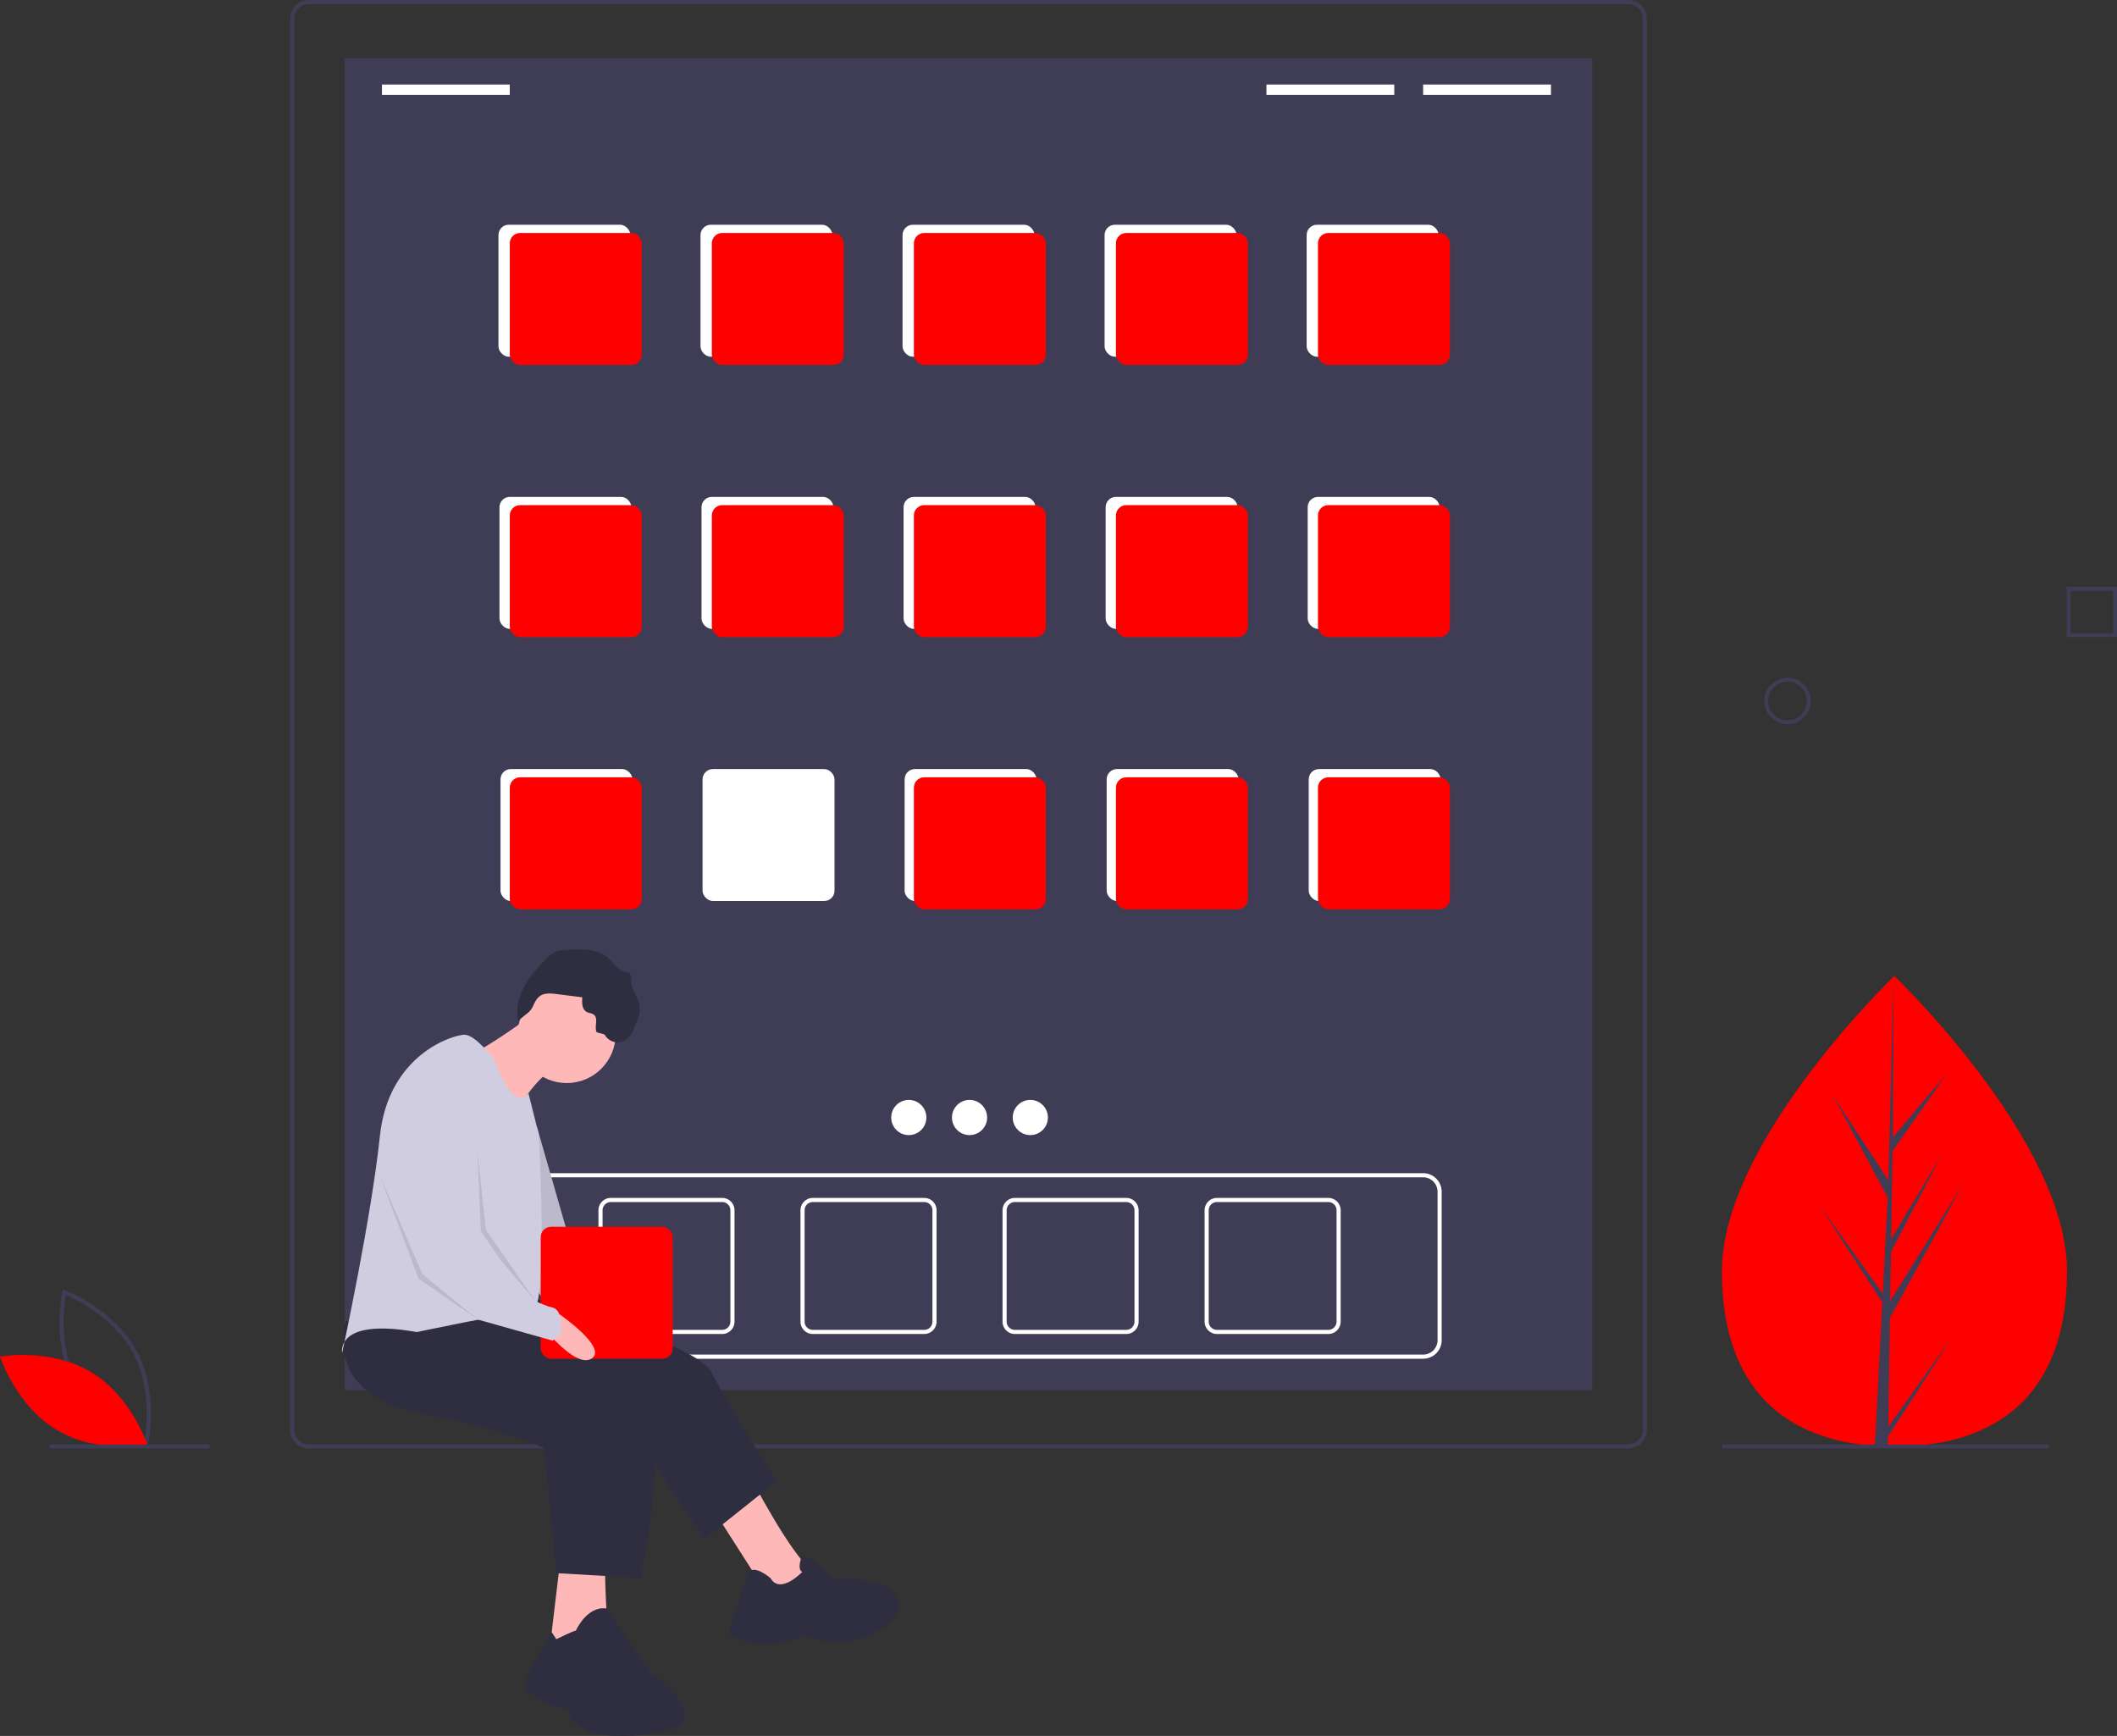 <svg id="b326ab2b-d71b-40ff-978b-a3c211b51f5c" data-name="Layer 1" xmlns="http://www.w3.org/2000/svg" width="1026.8" height="841.938" viewBox="0 0 1026.8 841.938"><rect x="0" y="0" width="1026.8" height="841.938" fill="#333333" stroke="none"/><title>apps</title><path d="M158.162,730.542,157.089,730.14c-.236-.089-23.709-9.082-34.704-29.474-10.996-20.393-5.612-44.945-5.556-45.19l.253-1.118,1.073.402c.236.089,23.708,9.082,34.704,29.474,10.996,20.393,5.612,44.945,5.556,45.19Zm-34.017-30.825c9.296,17.241,27.845,26.079,32.545,28.097.894-5.037,3.696-25.406-5.592-42.631-9.287-17.223-27.843-26.074-32.545-28.097C117.659,662.126,114.858,682.494,124.146,699.717Z" transform="translate(-86.6 -29.031)" fill="#3f3d56"/><path d="M130.788,694.513c19.761,11.889,27.371,35.503,27.371,35.503s-24.428,4.339-44.188-7.55-27.371-35.503-27.371-35.503S111.028,682.625,130.788,694.513Z" transform="translate(-86.6 -29.031)" fill="#ff0000"/><rect x="167.258" y="28.23" width="605" height="646.04" fill="#3f3d56"/><path d="M876.358,731.531h-640a9.01,9.01,0,0,1-9-9v-684.5a9.01,9.01,0,0,1,9-9h640a9.01,9.01,0,0,1,9,9v684.5A9.01,9.01,0,0,1,876.358,731.531Zm-640-700.5a7.008,7.008,0,0,0-7,7v684.5a7.008,7.008,0,0,0,7,7h640a7.008,7.008,0,0,0,7-7v-684.5a7.008,7.008,0,0,0-7-7Z" transform="translate(-86.6 -29.031)" fill="#3f3d56"/><path d="M776.858,688.031h-440a9.01,9.01,0,0,1-9-9v-72a9.01,9.01,0,0,1,9-9h440a9.01,9.01,0,0,1,9,9v72A9.01,9.01,0,0,1,776.858,688.031Zm-440-88a7.008,7.008,0,0,0-7,7v72a7.008,7.008,0,0,0,7,7h440a7.008,7.008,0,0,0,7-7v-72a7.008,7.008,0,0,0-7-7Z" transform="translate(-86.6 -29.031)" fill="#fff"/><path d="M436.858,676.031h-54a6.007,6.007,0,0,1-6-6v-54a6.007,6.007,0,0,1,6-6h54a6.007,6.007,0,0,1,6,6v54A6.007,6.007,0,0,1,436.858,676.031Zm-54-64a4.004,4.004,0,0,0-4,4v54a4.004,4.004,0,0,0,4,4h54a4.004,4.004,0,0,0,4-4v-54a4.004,4.004,0,0,0-4-4Z" transform="translate(-86.6 -29.031)" fill="#fff"/><path d="M534.858,676.031h-54a6.007,6.007,0,0,1-6-6v-54a6.007,6.007,0,0,1,6-6h54a6.007,6.007,0,0,1,6,6v54A6.007,6.007,0,0,1,534.858,676.031Zm-54-64a4.004,4.004,0,0,0-4,4v54a4.004,4.004,0,0,0,4,4h54a4.004,4.004,0,0,0,4-4v-54a4.004,4.004,0,0,0-4-4Z" transform="translate(-86.6 -29.031)" fill="#fff"/><path d="M632.858,676.031h-54a6.007,6.007,0,0,1-6-6v-54a6.007,6.007,0,0,1,6-6h54a6.007,6.007,0,0,1,6,6v54A6.007,6.007,0,0,1,632.858,676.031Zm-54-64a4.004,4.004,0,0,0-4,4v54a4.004,4.004,0,0,0,4,4h54a4.004,4.004,0,0,0,4-4v-54a4.004,4.004,0,0,0-4-4Z" transform="translate(-86.6 -29.031)" fill="#fff"/><path d="M730.858,676.031h-54a6.007,6.007,0,0,1-6-6v-54a6.007,6.007,0,0,1,6-6h54a6.007,6.007,0,0,1,6,6v54A6.007,6.007,0,0,1,730.858,676.031Zm-54-64a4.004,4.004,0,0,0-4,4v54a4.004,4.004,0,0,0,4,4h54a4.004,4.004,0,0,0,4-4v-54a4.004,4.004,0,0,0-4-4Z" transform="translate(-86.6 -29.031)" fill="#fff"/><rect x="241.758" y="109" width="64" height="64" rx="5" fill="#fff"/><rect x="339.758" y="109" width="64" height="64" rx="5" fill="#fff"/><rect x="437.758" y="109" width="64" height="64" rx="5" fill="#fff"/><rect x="535.758" y="109" width="64" height="64" rx="5" fill="#fff"/><rect x="633.758" y="109" width="64" height="64" rx="5" fill="#fff"/><rect x="242.258" y="241" width="64" height="64" rx="5" fill="#fff"/><rect x="340.258" y="241" width="64" height="64" rx="5" fill="#fff"/><rect x="438.258" y="241" width="64" height="64" rx="5" fill="#fff"/><rect x="536.258" y="241" width="64" height="64" rx="5" fill="#fff"/><rect x="634.258" y="241" width="64" height="64" rx="5" fill="#fff"/><rect x="242.758" y="373" width="64" height="64" rx="5" fill="#fff"/><rect x="340.758" y="373" width="64" height="64" rx="5" fill="#fff"/><rect x="438.758" y="373" width="64" height="64" rx="5" fill="#fff"/><rect x="536.758" y="373" width="64" height="64" rx="5" fill="#fff"/><rect x="634.758" y="373" width="64" height="64" rx="5" fill="#fff"/><rect x="185.258" y="41" width="62" height="5" fill="#fff"/><rect x="614.258" y="41" width="62" height="5" fill="#fff"/><rect x="690.258" y="41" width="62" height="5" fill="#fff"/><circle cx="440.789" cy="542" r="8.531" fill="#fff"/><circle cx="470.258" cy="542" r="8.531" fill="#fff"/><circle cx="499.728" cy="542" r="8.531" fill="#fff"/><rect x="247.258" y="113" width="64" height="64" rx="5" fill="#ff0000"/><rect x="345.258" y="113" width="64" height="64" rx="5" fill="#ff0000"/><rect x="443.258" y="113" width="64" height="64" rx="5" fill="#ff0000"/><rect x="541.258" y="113" width="64" height="64" rx="5" fill="#ff0000"/><rect x="639.258" y="113" width="64" height="64" rx="5" fill="#ff0000"/><rect x="247.258" y="245" width="64" height="64" rx="5" fill="#ff0000"/><rect x="345.258" y="245" width="64" height="64" rx="5" fill="#ff0000"/><rect x="443.258" y="245" width="64" height="64" rx="5" fill="#ff0000"/><rect x="541.258" y="245" width="64" height="64" rx="5" fill="#ff0000"/><rect x="639.258" y="245" width="64" height="64" rx="5" fill="#ff0000"/><rect x="247.258" y="377" width="64" height="64" rx="5" fill="#ff0000"/><rect x="443.258" y="377" width="64" height="64" rx="5" fill="#ff0000"/><rect x="541.258" y="377" width="64" height="64" rx="5" fill="#ff0000"/><rect x="639.258" y="377" width="64" height="64" rx="5" fill="#ff0000"/><path d="M450.785,745.724s18.992,36.797,29.675,45.105-17.211,18.398-17.211,18.398l-32.642-51.04Z" transform="translate(-86.6 -29.031)" fill="#ffb8b8"/><path d="M335.647,656.107s88.431,23.146,96.146,38.577S463.248,747.505,463.248,747.505l-35.016,27.894-34.423-51.634-94.959-42.732Z" transform="translate(-86.6 -29.031)" fill="#2f2e41"/><path d="M460.281,794.391s-8.309-7.122-10.683-2.374-9.496,29.081-9.496,29.081,10.089,9.496,30.862,3.561c0,0,5.341-4.154,13.65,0s39.171-4.154,37.984-17.805-32.642-12.463-32.642-12.463-13.249-14.843-14.933-9.202.689,6.235.689,6.235S465.029,802.7,460.281,794.391Z" transform="translate(-86.6 -29.031)" fill="#2f2e41"/><path d="M358.793,781.928,352.859,831.781h29.081s-2.374-38.577-1.78-43.325S358.793,781.928,358.793,781.928Z" transform="translate(-86.6 -29.031)" fill="#ffb8b8"/><path d="M375.411,672.131s16.024,23.74,6.528,25.52-17.211-25.52-17.211-25.52Z" transform="translate(-86.6 -29.031)" fill="#ffb8b8"/><path d="M254.339,669.757s-11.87,35.016,35.016,44.512,61.13,17.211,61.13,17.211l5.935,60.536,40.951,2.374s19.585-91.991-5.935-103.861-79.528-25.52-79.528-25.52Z" transform="translate(-86.6 -29.031)" fill="#2f2e41"/><path d="M356.42,824.066s8.309-4.154,9.496-4.154c0,0,5.217-12.032,14.775-10.764L401.525,839.496s31.455,22.553,9.496,28.488-39.171,1.187-39.171,1.187l-8.902-6.528s1.187-6.528-6.528-5.341c0,0-16.024-6.528-15.431-11.276S354.188,820.61,354.188,820.61Z" transform="translate(-86.6 -29.031)" fill="#2f2e41"/><circle cx="274.864" cy="501.552" r="23.74" fill="#ffb8b8"/><path d="M342.176,523.164s-21.366,15.431-25.52,16.024,19.585,29.675,19.585,29.675,11.276-18.398,18.398-20.772S342.176,523.164,342.176,523.164Z" transform="translate(-86.6 -29.031)" fill="#ffb8b8"/><path d="M346.858,575.031h0L367.102,645.424l14.837,33.829s-16.024-5.517-17.211,1.099l-23.74-34.335Z" transform="translate(-86.6 -29.031)" fill="#d0cde1"/><path d="M346.858,575.031h0L367.102,645.424l14.837,33.829s-16.024-5.517-17.211,1.099l-23.74-34.335Z" transform="translate(-86.6 -29.031)" opacity="0.1"/><path d="M356.127,511.114l12.915,1.613c-.247,2.628-.178,5.884,2.151,7.127,1.095.584,2.484.555,3.454,1.328,2.334,1.861.051,5.862,1.368,8.54l3.777.999a7.301,7.301,0,0,0,9.921,2.976c2.538-1.524,3.832-4.436,4.974-7.168,1.364-3.263,2.757-6.769,2.074-10.24-.734-3.729-3.78-6.827-3.918-10.625-.062-1.699.297-3.817-1.135-4.733a6.055,6.055,0,0,0-2.094-.556c-3.299-.689-5.137-4.104-7.597-6.408-5.156-4.828-13.075-4.701-20.126-4.28a17.876,17.876,0,0,0-5.923,1.032,17.257,17.257,0,0,0-5.58,4.45c-3.781,4.033-7.463,8.257-9.958,13.191s-3.723,10.698-2.368,16.058c-.134-.516,4.355-3.89,4.913-4.431,1.754-1.699,1.914-2.51,2.863-4.464C348.05,510.969,351.127,510.489,356.127,511.114Z" transform="translate(-86.6 -29.031)" fill="#2f2e41"/><path d="M326.151,542.75s-8.902-11.87-14.244-11.87-36.895,9.387-41.05,49.151S252.558,685.188,252.558,685.188s-3.561-17.211,36.203-10.089c0,0,47.479-10.089,55.788-10.089s3.308-85.978,3.308-85.978l-4.952-19.842S336.834,570.644,326.151,542.75Z" transform="translate(-86.6 -29.031)" fill="#d0cde1"/><rect x="262.258" y="595" width="64" height="64" rx="5" fill="#ff0000"/><polygon points="231.539 558.528 233.32 600.072 259.72 631.031 235.694 596.511 231.539 558.528" opacity="0.1"/><polygon points="184.06 569.804 204.832 617.877 231.539 639.836 203.052 620.251 184.06 569.804" opacity="0.1"/><path d="M358.145,666.563s23.542,16.314,15.338,21.416-25.294-17.543-25.294-17.543Z" transform="translate(-86.6 -29.031)" fill="#ffb8b8"/><path d="M288.168,545.717s-17.215,49.858-14.511,56.794c8.505,21.818,18.072,42.319,18.072,42.319l26.825,24.255L354.639,679.253l4.154-3.561s1.187-11.276-4.154-12.463-13.65-5.935-13.65-5.935l-21.366-31.455S319.029,547.498,288.168,545.717Z" transform="translate(-86.6 -29.031)" fill="#d0cde1"/><path d="M1089.151,645.55c.031,63.031-37.43,85.054-83.649,85.077q-1.61.001-3.205-.034-3.213-.068-6.359-.29c-41.716-2.933-74.139-26.053-74.167-84.671-.029-60.663,77.465-137.256,83.277-142.919.005,0,.005,0,.01-.005.221-.216.334-.324.334-.324S1089.12,582.524,1089.151,645.55Z" transform="translate(-86.6 -29.031)" fill="#ff0000"/><path d="M1002.451,720.987l30.588-42.782-30.663,47.477-.08,4.911q-3.213-.068-6.359-.29l3.267-63.058-.026-.488.056-.093.31-5.959L968.759,613.14l30.876,43.101.078,1.264,2.468-47.643-26.359-49.155,26.679,40.782,2.546-98.778.01-.329 0.0.324-.394,77.896,26.197-30.894-26.307,37.602-.673,42.66,24.466-40.95-24.561,47.222-.374,23.721,35.507-57.002-35.642,65.278Z" transform="translate(-86.6 -29.031)" fill="#3f3d56"/><rect x="835.258" y="700.645" width="158.412" height="1.875" fill="#3f3d56"/><rect x="24.209" y="700.645" width="77.461" height="1.875" fill="#3f3d56"/><path d="M953.597,380.256a11.248,11.248,0,1,1,11.248-11.248A11.261,11.261,0,0,1,953.597,380.256Zm0-20.622a9.374,9.374,0,1,0,9.374,9.374A9.384,9.384,0,0,0,953.597,359.634Z" transform="translate(-86.6 -29.031)" fill="#3f3d56"/><path d="M1113.4,338.022h-24.371V313.651h24.371Zm-22.496-1.875h20.622V315.526h-20.622Z" transform="translate(-86.6 -29.031)" fill="#3f3d56"/></svg>